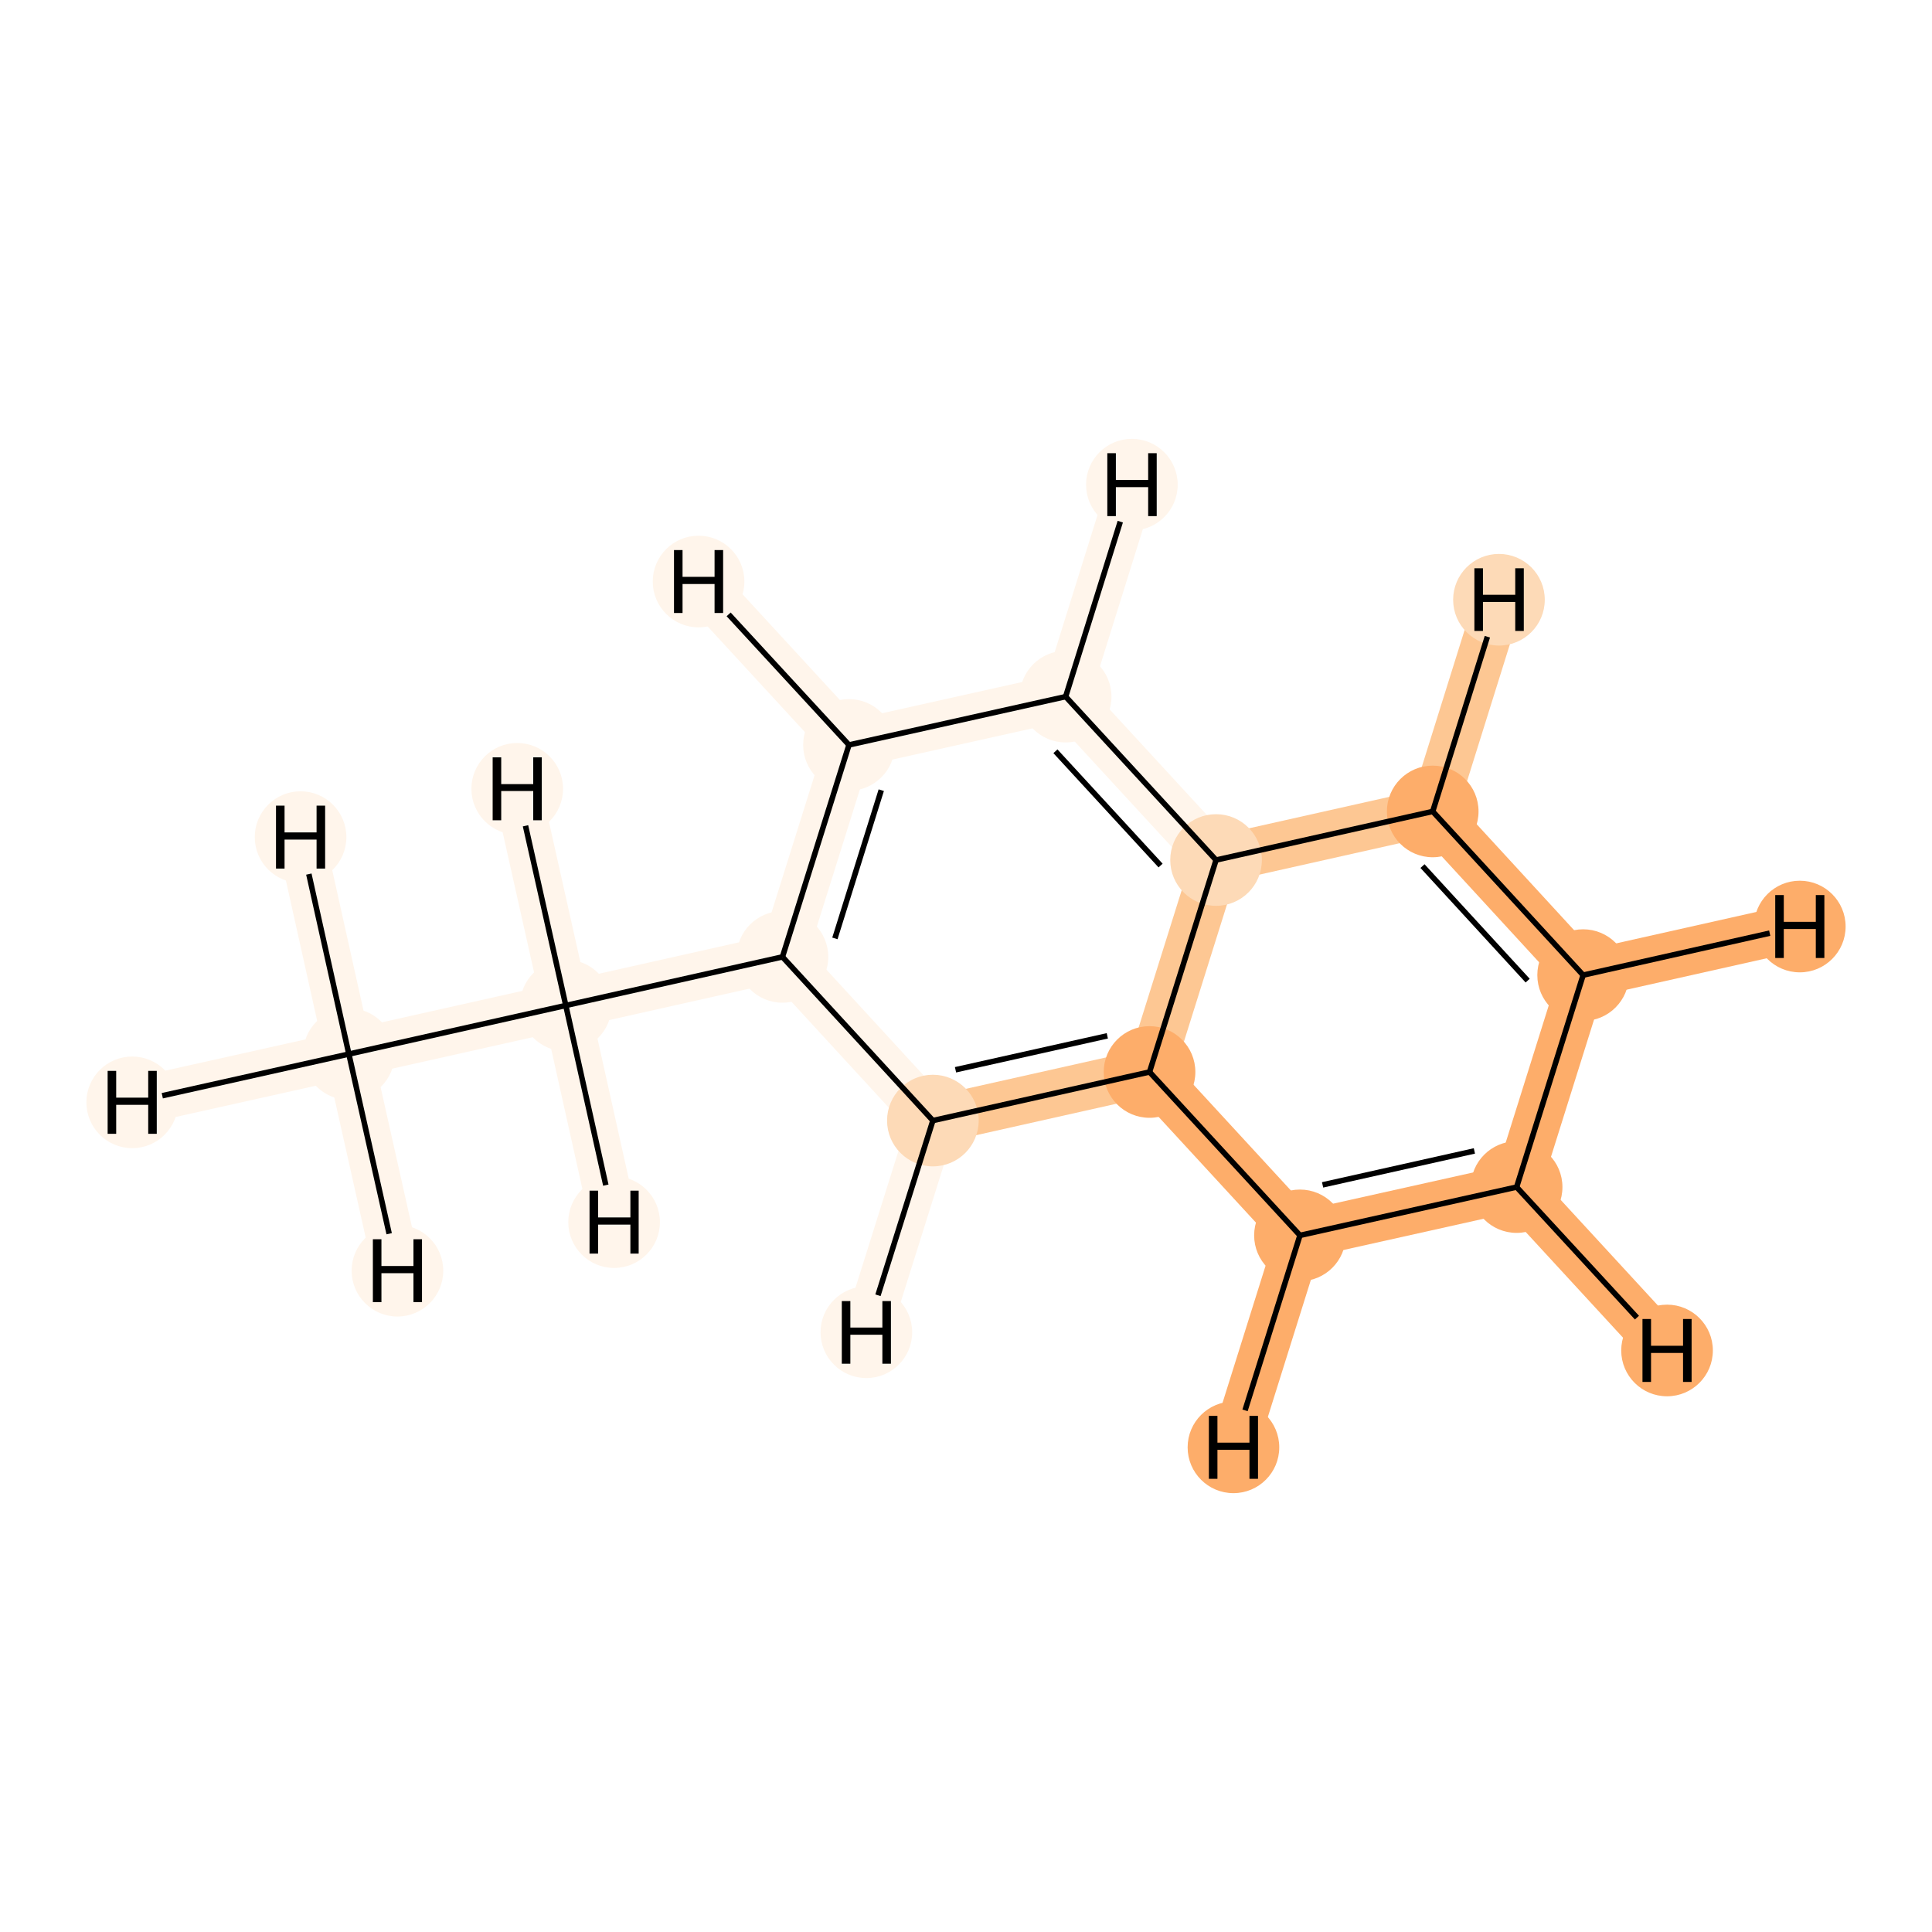 <?xml version='1.0' encoding='iso-8859-1'?>
<svg version='1.1' baseProfile='full'
              xmlns='http://www.w3.org/2000/svg'
                      xmlns:rdkit='http://www.rdkit.org/xml'
                      xmlns:xlink='http://www.w3.org/1999/xlink'
                  xml:space='preserve'
width='700px' height='700px' viewBox='0 0 700 700'>
<!-- END OF HEADER -->
<rect style='opacity:1.0;fill:#FFFFFF;stroke:none' width='700.0' height='700.0' x='0.0' y='0.0'> </rect>
<path d='M 126.4,381.9 L 205.0,364.3' style='fill:none;fill-rule:evenodd;stroke:#FFF5EB;stroke-width:17.2px;stroke-linecap:butt;stroke-linejoin:miter;stroke-opacity:1' />
<path d='M 126.4,381.9 L 47.9,399.4' style='fill:none;fill-rule:evenodd;stroke:#FFF5EB;stroke-width:17.2px;stroke-linecap:butt;stroke-linejoin:miter;stroke-opacity:1' />
<path d='M 126.4,381.9 L 144.0,460.4' style='fill:none;fill-rule:evenodd;stroke:#FFF5EB;stroke-width:17.2px;stroke-linecap:butt;stroke-linejoin:miter;stroke-opacity:1' />
<path d='M 126.4,381.9 L 108.9,303.3' style='fill:none;fill-rule:evenodd;stroke:#FFF5EB;stroke-width:17.2px;stroke-linecap:butt;stroke-linejoin:miter;stroke-opacity:1' />
<path d='M 205.0,364.3 L 283.5,346.7' style='fill:none;fill-rule:evenodd;stroke:#FFF5EB;stroke-width:17.2px;stroke-linecap:butt;stroke-linejoin:miter;stroke-opacity:1' />
<path d='M 205.0,364.3 L 187.4,285.8' style='fill:none;fill-rule:evenodd;stroke:#FFF5EB;stroke-width:17.2px;stroke-linecap:butt;stroke-linejoin:miter;stroke-opacity:1' />
<path d='M 205.0,364.3 L 222.5,442.8' style='fill:none;fill-rule:evenodd;stroke:#FFF5EB;stroke-width:17.2px;stroke-linecap:butt;stroke-linejoin:miter;stroke-opacity:1' />
<path d='M 283.5,346.7 L 307.6,269.9' style='fill:none;fill-rule:evenodd;stroke:#FFF5EB;stroke-width:17.2px;stroke-linecap:butt;stroke-linejoin:miter;stroke-opacity:1' />
<path d='M 283.5,346.7 L 338.0,406.0' style='fill:none;fill-rule:evenodd;stroke:#FFF5EB;stroke-width:17.2px;stroke-linecap:butt;stroke-linejoin:miter;stroke-opacity:1' />
<path d='M 307.6,269.9 L 386.1,252.4' style='fill:none;fill-rule:evenodd;stroke:#FFF5EB;stroke-width:17.2px;stroke-linecap:butt;stroke-linejoin:miter;stroke-opacity:1' />
<path d='M 307.6,269.9 L 253.1,210.7' style='fill:none;fill-rule:evenodd;stroke:#FFF5EB;stroke-width:17.2px;stroke-linecap:butt;stroke-linejoin:miter;stroke-opacity:1' />
<path d='M 386.1,252.4 L 440.6,311.6' style='fill:none;fill-rule:evenodd;stroke:#FFF5EB;stroke-width:17.2px;stroke-linecap:butt;stroke-linejoin:miter;stroke-opacity:1' />
<path d='M 386.1,252.4 L 410.1,175.6' style='fill:none;fill-rule:evenodd;stroke:#FFF5EB;stroke-width:17.2px;stroke-linecap:butt;stroke-linejoin:miter;stroke-opacity:1' />
<path d='M 440.6,311.6 L 416.5,388.4' style='fill:none;fill-rule:evenodd;stroke:#FDC793;stroke-width:17.2px;stroke-linecap:butt;stroke-linejoin:miter;stroke-opacity:1' />
<path d='M 440.6,311.6 L 519.1,294.0' style='fill:none;fill-rule:evenodd;stroke:#FDC793;stroke-width:17.2px;stroke-linecap:butt;stroke-linejoin:miter;stroke-opacity:1' />
<path d='M 416.5,388.4 L 338.0,406.0' style='fill:none;fill-rule:evenodd;stroke:#FDC793;stroke-width:17.2px;stroke-linecap:butt;stroke-linejoin:miter;stroke-opacity:1' />
<path d='M 416.5,388.4 L 471.0,447.6' style='fill:none;fill-rule:evenodd;stroke:#FDAD6A;stroke-width:17.2px;stroke-linecap:butt;stroke-linejoin:miter;stroke-opacity:1' />
<path d='M 338.0,406.0 L 313.9,482.7' style='fill:none;fill-rule:evenodd;stroke:#FFF5EB;stroke-width:17.2px;stroke-linecap:butt;stroke-linejoin:miter;stroke-opacity:1' />
<path d='M 471.0,447.6 L 549.5,430.1' style='fill:none;fill-rule:evenodd;stroke:#FDAD6A;stroke-width:17.2px;stroke-linecap:butt;stroke-linejoin:miter;stroke-opacity:1' />
<path d='M 471.0,447.6 L 446.9,524.4' style='fill:none;fill-rule:evenodd;stroke:#FDAD6A;stroke-width:17.2px;stroke-linecap:butt;stroke-linejoin:miter;stroke-opacity:1' />
<path d='M 549.5,430.1 L 573.6,353.3' style='fill:none;fill-rule:evenodd;stroke:#FDAD6A;stroke-width:17.2px;stroke-linecap:butt;stroke-linejoin:miter;stroke-opacity:1' />
<path d='M 549.5,430.1 L 604.0,489.3' style='fill:none;fill-rule:evenodd;stroke:#FDAD6A;stroke-width:17.2px;stroke-linecap:butt;stroke-linejoin:miter;stroke-opacity:1' />
<path d='M 573.6,353.3 L 519.1,294.0' style='fill:none;fill-rule:evenodd;stroke:#FDAD6A;stroke-width:17.2px;stroke-linecap:butt;stroke-linejoin:miter;stroke-opacity:1' />
<path d='M 573.6,353.3 L 652.1,335.7' style='fill:none;fill-rule:evenodd;stroke:#FDAD6A;stroke-width:17.2px;stroke-linecap:butt;stroke-linejoin:miter;stroke-opacity:1' />
<path d='M 519.1,294.0 L 543.1,217.3' style='fill:none;fill-rule:evenodd;stroke:#FDC793;stroke-width:17.2px;stroke-linecap:butt;stroke-linejoin:miter;stroke-opacity:1' />
<ellipse cx='126.4' cy='381.9' rx='16.1' ry='16.1'  style='fill:#FFF5EB;fill-rule:evenodd;stroke:#FFF5EB;stroke-width:1.0px;stroke-linecap:butt;stroke-linejoin:miter;stroke-opacity:1' />
<ellipse cx='205.0' cy='364.3' rx='16.1' ry='16.1'  style='fill:#FFF5EB;fill-rule:evenodd;stroke:#FFF5EB;stroke-width:1.0px;stroke-linecap:butt;stroke-linejoin:miter;stroke-opacity:1' />
<ellipse cx='283.5' cy='346.7' rx='16.1' ry='16.1'  style='fill:#FFF5EB;fill-rule:evenodd;stroke:#FFF5EB;stroke-width:1.0px;stroke-linecap:butt;stroke-linejoin:miter;stroke-opacity:1' />
<ellipse cx='307.6' cy='269.9' rx='16.1' ry='16.1'  style='fill:#FFF5EB;fill-rule:evenodd;stroke:#FFF5EB;stroke-width:1.0px;stroke-linecap:butt;stroke-linejoin:miter;stroke-opacity:1' />
<ellipse cx='386.1' cy='252.4' rx='16.1' ry='16.1'  style='fill:#FFF5EB;fill-rule:evenodd;stroke:#FFF5EB;stroke-width:1.0px;stroke-linecap:butt;stroke-linejoin:miter;stroke-opacity:1' />
<ellipse cx='440.6' cy='311.6' rx='16.1' ry='16.1'  style='fill:#FDDAB7;fill-rule:evenodd;stroke:#FDDAB7;stroke-width:1.0px;stroke-linecap:butt;stroke-linejoin:miter;stroke-opacity:1' />
<ellipse cx='416.5' cy='388.4' rx='16.1' ry='16.1'  style='fill:#FDAD6A;fill-rule:evenodd;stroke:#FDAD6A;stroke-width:1.0px;stroke-linecap:butt;stroke-linejoin:miter;stroke-opacity:1' />
<ellipse cx='338.0' cy='406.0' rx='16.1' ry='16.1'  style='fill:#FDDAB7;fill-rule:evenodd;stroke:#FDDAB7;stroke-width:1.0px;stroke-linecap:butt;stroke-linejoin:miter;stroke-opacity:1' />
<ellipse cx='471.0' cy='447.6' rx='16.1' ry='16.1'  style='fill:#FDAD6A;fill-rule:evenodd;stroke:#FDAD6A;stroke-width:1.0px;stroke-linecap:butt;stroke-linejoin:miter;stroke-opacity:1' />
<ellipse cx='549.5' cy='430.1' rx='16.1' ry='16.1'  style='fill:#FDAD6A;fill-rule:evenodd;stroke:#FDAD6A;stroke-width:1.0px;stroke-linecap:butt;stroke-linejoin:miter;stroke-opacity:1' />
<ellipse cx='573.6' cy='353.3' rx='16.1' ry='16.1'  style='fill:#FDAD6A;fill-rule:evenodd;stroke:#FDAD6A;stroke-width:1.0px;stroke-linecap:butt;stroke-linejoin:miter;stroke-opacity:1' />
<ellipse cx='519.1' cy='294.0' rx='16.1' ry='16.1'  style='fill:#FDAD6A;fill-rule:evenodd;stroke:#FDAD6A;stroke-width:1.0px;stroke-linecap:butt;stroke-linejoin:miter;stroke-opacity:1' />
<ellipse cx='47.9' cy='399.4' rx='16.1' ry='16.1'  style='fill:#FFF5EB;fill-rule:evenodd;stroke:#FFF5EB;stroke-width:1.0px;stroke-linecap:butt;stroke-linejoin:miter;stroke-opacity:1' />
<ellipse cx='144.0' cy='460.4' rx='16.1' ry='16.1'  style='fill:#FFF5EB;fill-rule:evenodd;stroke:#FFF5EB;stroke-width:1.0px;stroke-linecap:butt;stroke-linejoin:miter;stroke-opacity:1' />
<ellipse cx='108.9' cy='303.3' rx='16.1' ry='16.1'  style='fill:#FFF5EB;fill-rule:evenodd;stroke:#FFF5EB;stroke-width:1.0px;stroke-linecap:butt;stroke-linejoin:miter;stroke-opacity:1' />
<ellipse cx='187.4' cy='285.8' rx='16.1' ry='16.1'  style='fill:#FFF5EB;fill-rule:evenodd;stroke:#FFF5EB;stroke-width:1.0px;stroke-linecap:butt;stroke-linejoin:miter;stroke-opacity:1' />
<ellipse cx='222.5' cy='442.8' rx='16.1' ry='16.1'  style='fill:#FFF5EB;fill-rule:evenodd;stroke:#FFF5EB;stroke-width:1.0px;stroke-linecap:butt;stroke-linejoin:miter;stroke-opacity:1' />
<ellipse cx='253.1' cy='210.7' rx='16.1' ry='16.1'  style='fill:#FFF5EB;fill-rule:evenodd;stroke:#FFF5EB;stroke-width:1.0px;stroke-linecap:butt;stroke-linejoin:miter;stroke-opacity:1' />
<ellipse cx='410.1' cy='175.6' rx='16.1' ry='16.1'  style='fill:#FFF5EB;fill-rule:evenodd;stroke:#FFF5EB;stroke-width:1.0px;stroke-linecap:butt;stroke-linejoin:miter;stroke-opacity:1' />
<ellipse cx='313.9' cy='482.7' rx='16.1' ry='16.1'  style='fill:#FFF5EB;fill-rule:evenodd;stroke:#FFF5EB;stroke-width:1.0px;stroke-linecap:butt;stroke-linejoin:miter;stroke-opacity:1' />
<ellipse cx='446.9' cy='524.4' rx='16.1' ry='16.1'  style='fill:#FDAD6A;fill-rule:evenodd;stroke:#FDAD6A;stroke-width:1.0px;stroke-linecap:butt;stroke-linejoin:miter;stroke-opacity:1' />
<ellipse cx='604.0' cy='489.3' rx='16.1' ry='16.1'  style='fill:#FDAD6A;fill-rule:evenodd;stroke:#FDAD6A;stroke-width:1.0px;stroke-linecap:butt;stroke-linejoin:miter;stroke-opacity:1' />
<ellipse cx='652.1' cy='335.7' rx='16.1' ry='16.1'  style='fill:#FDAD6A;fill-rule:evenodd;stroke:#FDAD6A;stroke-width:1.0px;stroke-linecap:butt;stroke-linejoin:miter;stroke-opacity:1' />
<ellipse cx='543.1' cy='217.3' rx='16.1' ry='16.1'  style='fill:#FDDAB7;fill-rule:evenodd;stroke:#FDDAB7;stroke-width:1.0px;stroke-linecap:butt;stroke-linejoin:miter;stroke-opacity:1' />
<path class='bond-0 atom-0 atom-1' d='M 126.4,381.9 L 205.0,364.3' style='fill:none;fill-rule:evenodd;stroke:#000000;stroke-width:2.0px;stroke-linecap:butt;stroke-linejoin:miter;stroke-opacity:1' />
<path class='bond-13 atom-0 atom-12' d='M 126.4,381.9 L 58.8,397.0' style='fill:none;fill-rule:evenodd;stroke:#000000;stroke-width:2.0px;stroke-linecap:butt;stroke-linejoin:miter;stroke-opacity:1' />
<path class='bond-14 atom-0 atom-13' d='M 126.4,381.9 L 141.0,447.0' style='fill:none;fill-rule:evenodd;stroke:#000000;stroke-width:2.0px;stroke-linecap:butt;stroke-linejoin:miter;stroke-opacity:1' />
<path class='bond-15 atom-0 atom-14' d='M 126.4,381.9 L 111.9,316.7' style='fill:none;fill-rule:evenodd;stroke:#000000;stroke-width:2.0px;stroke-linecap:butt;stroke-linejoin:miter;stroke-opacity:1' />
<path class='bond-1 atom-1 atom-2' d='M 205.0,364.3 L 283.5,346.7' style='fill:none;fill-rule:evenodd;stroke:#000000;stroke-width:2.0px;stroke-linecap:butt;stroke-linejoin:miter;stroke-opacity:1' />
<path class='bond-16 atom-1 atom-15' d='M 205.0,364.3 L 190.4,299.2' style='fill:none;fill-rule:evenodd;stroke:#000000;stroke-width:2.0px;stroke-linecap:butt;stroke-linejoin:miter;stroke-opacity:1' />
<path class='bond-17 atom-1 atom-16' d='M 205.0,364.3 L 219.5,429.4' style='fill:none;fill-rule:evenodd;stroke:#000000;stroke-width:2.0px;stroke-linecap:butt;stroke-linejoin:miter;stroke-opacity:1' />
<path class='bond-2 atom-2 atom-3' d='M 283.5,346.7 L 307.6,269.9' style='fill:none;fill-rule:evenodd;stroke:#000000;stroke-width:2.0px;stroke-linecap:butt;stroke-linejoin:miter;stroke-opacity:1' />
<path class='bond-2 atom-2 atom-3' d='M 302.5,340.0 L 319.3,286.3' style='fill:none;fill-rule:evenodd;stroke:#000000;stroke-width:2.0px;stroke-linecap:butt;stroke-linejoin:miter;stroke-opacity:1' />
<path class='bond-11 atom-7 atom-2' d='M 338.0,406.0 L 283.5,346.7' style='fill:none;fill-rule:evenodd;stroke:#000000;stroke-width:2.0px;stroke-linecap:butt;stroke-linejoin:miter;stroke-opacity:1' />
<path class='bond-3 atom-3 atom-4' d='M 307.6,269.9 L 386.1,252.4' style='fill:none;fill-rule:evenodd;stroke:#000000;stroke-width:2.0px;stroke-linecap:butt;stroke-linejoin:miter;stroke-opacity:1' />
<path class='bond-18 atom-3 atom-17' d='M 307.6,269.9 L 264.0,222.6' style='fill:none;fill-rule:evenodd;stroke:#000000;stroke-width:2.0px;stroke-linecap:butt;stroke-linejoin:miter;stroke-opacity:1' />
<path class='bond-4 atom-4 atom-5' d='M 386.1,252.4 L 440.6,311.6' style='fill:none;fill-rule:evenodd;stroke:#000000;stroke-width:2.0px;stroke-linecap:butt;stroke-linejoin:miter;stroke-opacity:1' />
<path class='bond-4 atom-4 atom-5' d='M 382.4,272.2 L 420.5,313.6' style='fill:none;fill-rule:evenodd;stroke:#000000;stroke-width:2.0px;stroke-linecap:butt;stroke-linejoin:miter;stroke-opacity:1' />
<path class='bond-19 atom-4 atom-18' d='M 386.1,252.4 L 405.9,189.0' style='fill:none;fill-rule:evenodd;stroke:#000000;stroke-width:2.0px;stroke-linecap:butt;stroke-linejoin:miter;stroke-opacity:1' />
<path class='bond-5 atom-5 atom-6' d='M 440.6,311.6 L 416.5,388.4' style='fill:none;fill-rule:evenodd;stroke:#000000;stroke-width:2.0px;stroke-linecap:butt;stroke-linejoin:miter;stroke-opacity:1' />
<path class='bond-12 atom-11 atom-5' d='M 519.1,294.0 L 440.6,311.6' style='fill:none;fill-rule:evenodd;stroke:#000000;stroke-width:2.0px;stroke-linecap:butt;stroke-linejoin:miter;stroke-opacity:1' />
<path class='bond-6 atom-6 atom-7' d='M 416.5,388.4 L 338.0,406.0' style='fill:none;fill-rule:evenodd;stroke:#000000;stroke-width:2.0px;stroke-linecap:butt;stroke-linejoin:miter;stroke-opacity:1' />
<path class='bond-6 atom-6 atom-7' d='M 401.2,375.3 L 346.2,387.6' style='fill:none;fill-rule:evenodd;stroke:#000000;stroke-width:2.0px;stroke-linecap:butt;stroke-linejoin:miter;stroke-opacity:1' />
<path class='bond-7 atom-6 atom-8' d='M 416.5,388.4 L 471.0,447.6' style='fill:none;fill-rule:evenodd;stroke:#000000;stroke-width:2.0px;stroke-linecap:butt;stroke-linejoin:miter;stroke-opacity:1' />
<path class='bond-20 atom-7 atom-19' d='M 338.0,406.0 L 318.1,469.3' style='fill:none;fill-rule:evenodd;stroke:#000000;stroke-width:2.0px;stroke-linecap:butt;stroke-linejoin:miter;stroke-opacity:1' />
<path class='bond-8 atom-8 atom-9' d='M 471.0,447.6 L 549.5,430.1' style='fill:none;fill-rule:evenodd;stroke:#000000;stroke-width:2.0px;stroke-linecap:butt;stroke-linejoin:miter;stroke-opacity:1' />
<path class='bond-8 atom-8 atom-9' d='M 479.2,429.3 L 534.2,417.0' style='fill:none;fill-rule:evenodd;stroke:#000000;stroke-width:2.0px;stroke-linecap:butt;stroke-linejoin:miter;stroke-opacity:1' />
<path class='bond-21 atom-8 atom-20' d='M 471.0,447.6 L 451.1,511.0' style='fill:none;fill-rule:evenodd;stroke:#000000;stroke-width:2.0px;stroke-linecap:butt;stroke-linejoin:miter;stroke-opacity:1' />
<path class='bond-9 atom-9 atom-10' d='M 549.5,430.1 L 573.6,353.3' style='fill:none;fill-rule:evenodd;stroke:#000000;stroke-width:2.0px;stroke-linecap:butt;stroke-linejoin:miter;stroke-opacity:1' />
<path class='bond-22 atom-9 atom-21' d='M 549.5,430.1 L 593.1,477.4' style='fill:none;fill-rule:evenodd;stroke:#000000;stroke-width:2.0px;stroke-linecap:butt;stroke-linejoin:miter;stroke-opacity:1' />
<path class='bond-10 atom-10 atom-11' d='M 573.6,353.3 L 519.1,294.0' style='fill:none;fill-rule:evenodd;stroke:#000000;stroke-width:2.0px;stroke-linecap:butt;stroke-linejoin:miter;stroke-opacity:1' />
<path class='bond-10 atom-10 atom-11' d='M 553.5,355.3 L 515.4,313.8' style='fill:none;fill-rule:evenodd;stroke:#000000;stroke-width:2.0px;stroke-linecap:butt;stroke-linejoin:miter;stroke-opacity:1' />
<path class='bond-23 atom-10 atom-22' d='M 573.6,353.3 L 641.2,338.1' style='fill:none;fill-rule:evenodd;stroke:#000000;stroke-width:2.0px;stroke-linecap:butt;stroke-linejoin:miter;stroke-opacity:1' />
<path class='bond-24 atom-11 atom-23' d='M 519.1,294.0 L 538.9,230.7' style='fill:none;fill-rule:evenodd;stroke:#000000;stroke-width:2.0px;stroke-linecap:butt;stroke-linejoin:miter;stroke-opacity:1' />
<path  class='atom-12' d='M 39.0 388.0
L 42.1 388.0
L 42.1 397.7
L 53.7 397.7
L 53.7 388.0
L 56.8 388.0
L 56.8 410.8
L 53.7 410.8
L 53.7 400.3
L 42.1 400.3
L 42.1 410.8
L 39.0 410.8
L 39.0 388.0
' fill='#000000'/>
<path  class='atom-13' d='M 135.1 449.0
L 138.2 449.0
L 138.2 458.7
L 149.8 458.7
L 149.8 449.0
L 152.9 449.0
L 152.9 471.8
L 149.8 471.8
L 149.8 461.3
L 138.2 461.3
L 138.2 471.8
L 135.1 471.8
L 135.1 449.0
' fill='#000000'/>
<path  class='atom-14' d='M 100.0 291.9
L 103.1 291.9
L 103.1 301.6
L 114.7 301.6
L 114.7 291.9
L 117.8 291.9
L 117.8 314.7
L 114.7 314.7
L 114.7 304.2
L 103.1 304.2
L 103.1 314.7
L 100.0 314.7
L 100.0 291.9
' fill='#000000'/>
<path  class='atom-15' d='M 178.5 274.4
L 181.6 274.4
L 181.6 284.1
L 193.2 284.1
L 193.2 274.4
L 196.3 274.4
L 196.3 297.2
L 193.2 297.2
L 193.2 286.6
L 181.6 286.6
L 181.6 297.2
L 178.5 297.2
L 178.5 274.4
' fill='#000000'/>
<path  class='atom-16' d='M 213.6 431.4
L 216.7 431.4
L 216.7 441.1
L 228.4 441.1
L 228.4 431.4
L 231.4 431.4
L 231.4 454.2
L 228.4 454.2
L 228.4 443.7
L 216.7 443.7
L 216.7 454.2
L 213.6 454.2
L 213.6 431.4
' fill='#000000'/>
<path  class='atom-17' d='M 244.2 199.3
L 247.3 199.3
L 247.3 209.0
L 258.9 209.0
L 258.9 199.3
L 262.0 199.3
L 262.0 222.1
L 258.9 222.1
L 258.9 211.6
L 247.3 211.6
L 247.3 222.1
L 244.2 222.1
L 244.2 199.3
' fill='#000000'/>
<path  class='atom-18' d='M 401.2 164.2
L 404.3 164.2
L 404.3 173.9
L 416.0 173.9
L 416.0 164.2
L 419.1 164.2
L 419.1 187.0
L 416.0 187.0
L 416.0 176.5
L 404.3 176.5
L 404.3 187.0
L 401.2 187.0
L 401.2 164.2
' fill='#000000'/>
<path  class='atom-19' d='M 305.0 471.4
L 308.1 471.4
L 308.1 481.0
L 319.7 481.0
L 319.7 471.4
L 322.8 471.4
L 322.8 494.1
L 319.7 494.1
L 319.7 483.6
L 308.1 483.6
L 308.1 494.1
L 305.0 494.1
L 305.0 471.4
' fill='#000000'/>
<path  class='atom-20' d='M 438.0 513.0
L 441.1 513.0
L 441.1 522.7
L 452.7 522.7
L 452.7 513.0
L 455.8 513.0
L 455.8 535.8
L 452.7 535.8
L 452.7 525.3
L 441.1 525.3
L 441.1 535.8
L 438.0 535.8
L 438.0 513.0
' fill='#000000'/>
<path  class='atom-21' d='M 595.1 477.9
L 598.2 477.9
L 598.2 487.6
L 609.8 487.6
L 609.8 477.9
L 612.9 477.9
L 612.9 500.7
L 609.8 500.7
L 609.8 490.2
L 598.2 490.2
L 598.2 500.7
L 595.1 500.7
L 595.1 477.9
' fill='#000000'/>
<path  class='atom-22' d='M 643.2 324.3
L 646.3 324.3
L 646.3 334.0
L 657.9 334.0
L 657.9 324.3
L 661.0 324.3
L 661.0 347.1
L 657.9 347.1
L 657.9 336.6
L 646.3 336.6
L 646.3 347.1
L 643.2 347.1
L 643.2 324.3
' fill='#000000'/>
<path  class='atom-23' d='M 534.2 205.9
L 537.3 205.9
L 537.3 215.5
L 549.0 215.5
L 549.0 205.9
L 552.1 205.9
L 552.1 228.6
L 549.0 228.6
L 549.0 218.1
L 537.3 218.1
L 537.3 228.6
L 534.2 228.6
L 534.2 205.9
' fill='#000000'/>
</svg>
